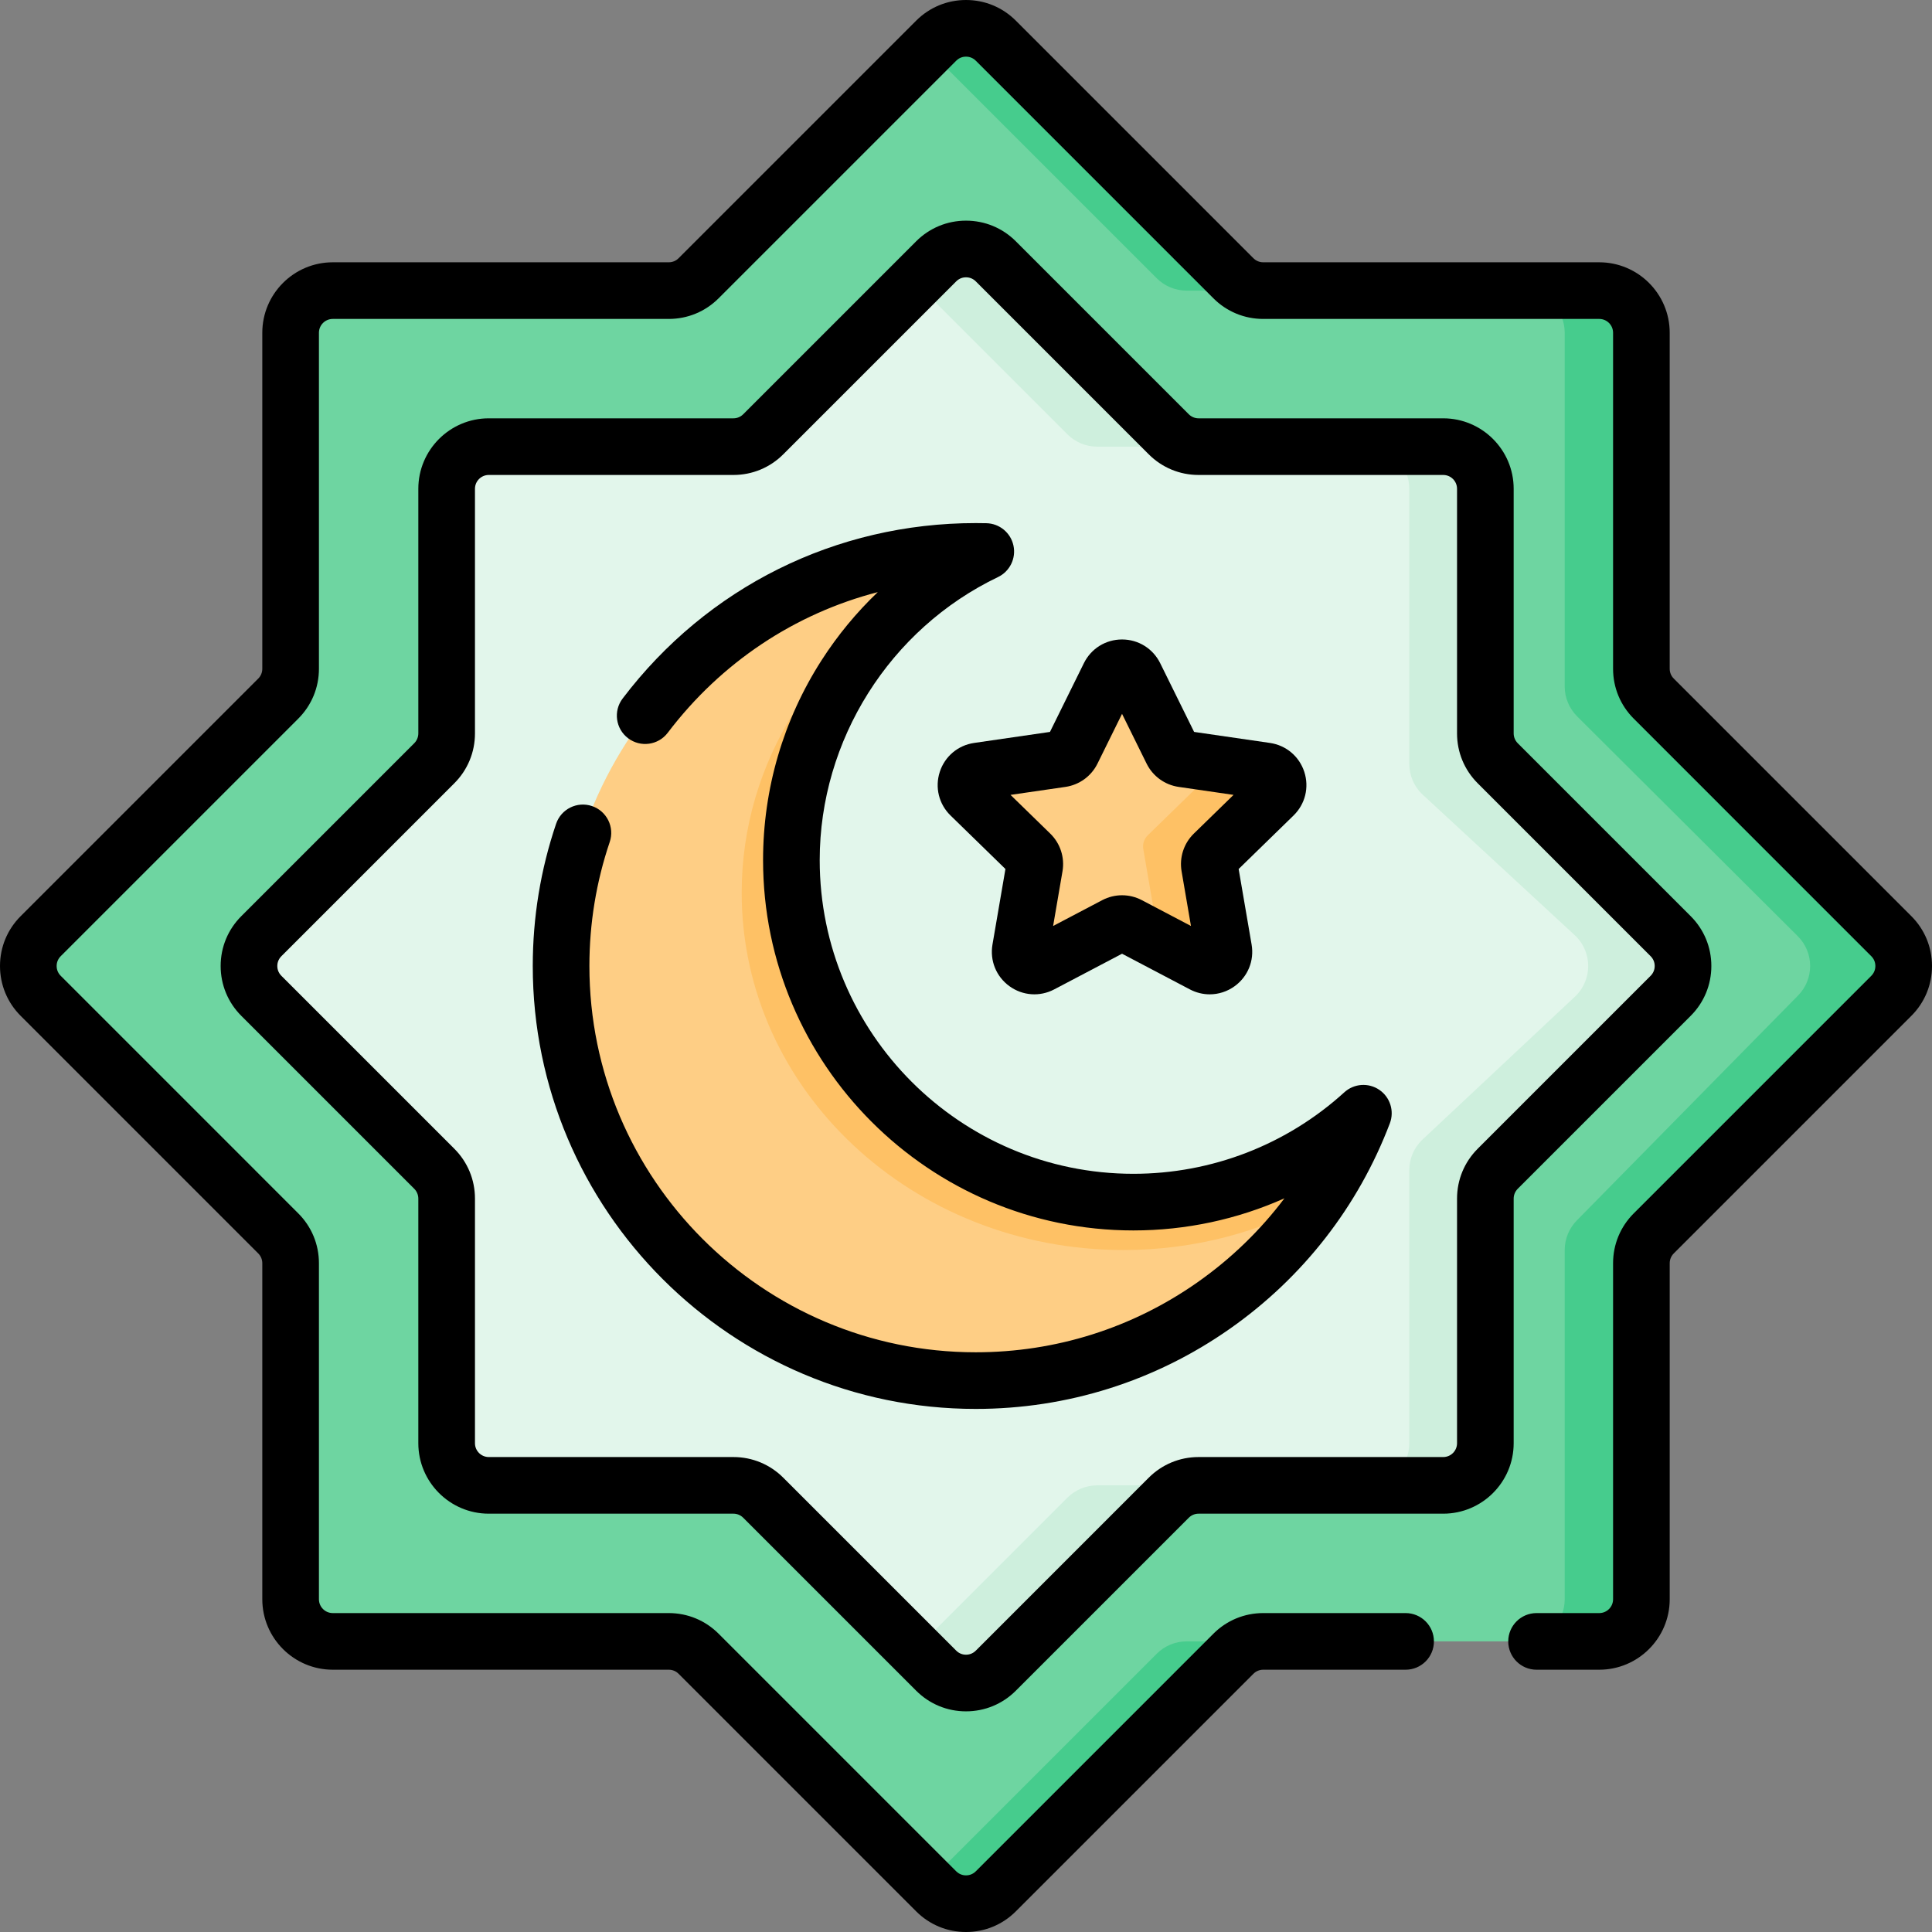 <svg id="Capa_1" enable-background="new 0 0 511.701 511.701" height="512" viewBox="0 0 511.701 511.701" width="512" xmlns="http://www.w3.org/2000/svg"><rect x="0" y="0" width="511.701" height="511.701" fill="#808080" stroke="none"/><g><g><path d="m438.001 326.676 62.931-62.931c4.36-4.36 4.36-11.428 0-15.788l-62.931-62.931c-2.094-2.094-3.27-4.933-3.27-7.894v-88.998c0-6.166-4.998-11.164-11.164-11.164h-88.998c-2.961 0-5.8-1.176-7.894-3.27l-62.931-62.931c-4.36-4.36-11.428-4.36-15.788 0l-62.93 62.931c-2.094 2.094-4.933 3.27-7.894 3.27h-88.998c-6.166 0-11.164 4.998-11.164 11.164v88.998c0 2.961-1.176 5.8-3.27 7.894l-62.931 62.931c-4.36 4.36-4.36 11.428 0 15.788l62.931 62.931c2.094 2.094 3.27 4.933 3.27 7.894v88.998c0 6.166 4.998 11.164 11.164 11.164h88.998c2.961 0 5.8 1.176 7.894 3.27l62.931 62.931c4.36 4.36 11.428 4.36 15.788 0l62.931-62.931c2.094-2.094 4.933-3.27 7.894-3.27h88.998c6.166 0 11.164-4.998 11.164-11.164v-88.998c-.001-2.961 1.175-5.801 3.269-7.894z" fill="#6ed5a1"/></g><g><path d="m314.261 434.73h20.31c-2.96 0-5.8 1.18-7.9 3.27l-62.93 62.93c-4.36 4.36-11.42 4.36-15.78 0l-2.26-2.26 60.67-60.67c2.09-2.089 4.93-3.27 7.89-3.27z" fill="#46cc8d"/></g><g><path d="m326.671 73.701c2.1 2.09 4.94 3.27 7.9 3.27h-20.31c-2.96 0-5.8-1.18-7.89-3.27l-60.67-60.67 2.26-2.26c4.36-4.36 11.42-4.36 15.78 0z" fill="#46cc8d"/></g><g><path d="m500.931 263.741-62.93 62.93c-2.09 2.1-3.27 4.94-3.27 7.9v89c0 6.16-5 11.16-11.16 11.16h-20.31c6.16 0 11.16-5 11.16-11.16v-92.496c0-2.96 1.18-5.8 3.27-7.9l58.465-59.434c4.36-4.36 4.36-11.42 0-15.78l-58.465-58.245c-2.09-2.1-3.27-4.94-3.27-7.9v-93.685c0-6.16-5-11.16-11.16-11.16h20.31c6.16 0 11.16 5 11.16 11.16v89c0 2.96 1.18 5.8 3.27 7.9l62.93 62.93c4.36 4.36 4.36 11.42 0 15.78z" fill="#46cc8d"/></g><g><path d="m396.675 309.558 45.813-45.814c4.36-4.36 4.36-11.428 0-15.788l-45.813-45.814c-2.094-2.094-3.27-4.933-3.27-7.894v-64.79c0-6.166-4.998-11.164-11.164-11.164h-64.79c-2.961 0-5.8-1.176-7.894-3.27l-45.813-45.813c-4.36-4.36-11.428-4.36-15.788 0l-45.813 45.813c-2.094 2.094-4.933 3.27-7.894 3.27h-64.79c-6.166 0-11.164 4.998-11.164 11.164v64.79c0 2.961-1.176 5.8-3.27 7.894l-45.813 45.814c-4.36 4.36-4.36 11.428 0 15.788l45.813 45.814c2.094 2.094 3.27 4.933 3.27 7.894v64.79c0 6.166 4.998 11.164 11.164 11.164h64.79c2.961 0 5.8 1.176 7.894 3.27l45.813 45.813c4.36 4.36 11.428 4.36 15.788 0l45.813-45.813c2.094-2.094 4.933-3.27 7.894-3.27h64.79c6.166 0 11.164-4.998 11.164-11.164v-64.79c0-2.961 1.177-5.8 3.27-7.894z" fill="#e2f6eb"/></g><g><path d="m290.601 393.401h26.85c-2.96 0-5.8 1.18-7.89 3.27l-45.82 45.82c-4.36 4.36-11.42 4.36-15.78 0l-5.54-5.54 40.28-40.28c2.1-2.09 4.94-3.27 7.9-3.27z" fill="#ceefdd"/></g><g><path d="m309.561 115.031c2.09 2.09 4.93 3.27 7.89 3.27h-26.85c-2.96 0-5.8-1.18-7.9-3.27l-40.28-40.28 5.54-5.54c4.36-4.36 11.42-4.36 15.78 0z" fill="#ceefdd"/></g><g><path d="m442.491 263.741-45.82 45.82c-2.09 2.09-3.27 4.93-3.27 7.89v64.79c0 6.17-4.99 11.16-11.16 11.16h-20.14c6.16 0 11.16-4.99 11.16-11.16v-72.32c0-2.96 1.18-5.8 3.27-7.89l40.84-38.29c4.36-4.36 4.36-11.42 0-15.78l-40.84-37.75c-2.09-2.09-3.27-4.93-3.27-7.89v-72.86c0-6.17-5-11.16-11.16-11.16h20.14c6.17 0 11.16 4.99 11.16 11.16v64.79c0 2.96 1.18 5.8 3.27 7.89l45.82 45.82c4.36 4.36 4.36 11.42 0 15.78z" fill="#ceefdd"/></g><g><path d="m361.1 294.85c-15.73 41.393-55.769 70.81-102.683 70.81-60.645 0-109.809-49.164-109.809-109.809s49.164-109.809 109.809-109.809c.89 0 1.786.013 2.67.031-30.457 14.596-51.483 45.711-51.483 81.733 0 50.029 40.553 90.582 90.582 90.582 23.451 0 44.827-8.911 60.914-23.538z" fill="#fece85"/></g><g><path d="m361.1 294.846c-3.128 8.225-7.205 15.975-12.126 23.11-15.061 8.339-32.644 13.119-51.404 13.119-55.85 0-101.13-42.362-101.13-94.619 0-34.964 20.272-65.498 50.411-81.877-22.583 16.476-37.248 43.144-37.248 73.231 0 50.025 40.552 90.577 90.585 90.577 23.453 0 44.823-8.91 60.912-23.541z" fill="#fec165"/></g><g><path d="m300.559 178.967 9.853 19.965c.549 1.112 1.609 1.883 2.836 2.061l22.032 3.201c3.09.449 4.324 4.246 2.088 6.426l-15.943 15.54c-.888.865-1.293 2.112-1.083 3.334l3.764 21.943c.528 3.077-2.702 5.424-5.466 3.971l-19.706-10.36c-1.097-.577-2.409-.577-3.506 0l-19.706 10.36c-2.764 1.453-5.994-.894-5.466-3.971l3.764-21.943c.21-1.222-.196-2.469-1.083-3.334l-15.943-15.54c-2.236-2.179-1.002-5.977 2.088-6.426l22.032-3.201c1.227-.178 2.288-.949 2.836-2.061l9.853-19.965c1.381-2.8 5.374-2.8 6.756 0z" fill="#fece85"/></g><g><path d="m321.423 226.158c-.887.87-1.292 2.118-1.081 3.339l3.761 21.941c.527 3.075-2.698 5.422-5.466 3.972l-11.695-6.151c0-.193-.018-.404-.053-.615l-4.086-23.786c-.22-1.327.22-2.671 1.177-3.612l17.284-16.845c.624-.606.993-1.336 1.151-2.083l12.864 1.872c3.093.448 4.323 4.253 2.091 6.432z" fill="#fec165"/></g><g><path d="m248.906 204.44c-1.335 4.108-.243 8.533 2.851 11.551l14.538 14.17-3.433 20.011c-.729 4.258.988 8.48 4.483 11.019 3.496 2.539 8.042 2.867 11.865.857l17.97-9.447 17.969 9.447c1.663.874 3.463 1.307 5.254 1.307 2.326-.001 4.638-.729 6.613-2.165 3.495-2.539 5.212-6.762 4.48-11.019l-3.432-20.01 14.537-14.17c3.094-3.016 4.187-7.441 2.853-11.55-1.335-4.108-4.82-7.048-9.097-7.669l-20.089-2.919-8.985-18.206c-1.912-3.873-5.782-6.28-10.102-6.28-.001 0-.001 0-.002 0-4.319 0-8.19 2.405-10.104 6.28l-8.984 18.206-20.091 2.919c-4.273.622-7.759 3.56-9.094 7.668zm33.286 3.975c3.671-.534 6.842-2.839 8.482-6.164l6.506-13.183 6.506 13.182c1.641 3.325 4.811 5.63 8.483 6.165l14.547 2.114-10.526 10.26c-2.654 2.588-3.866 6.314-3.24 9.974l2.484 14.488-13.016-6.843c-3.28-1.723-7.199-1.723-10.481.002l-13.012 6.841 2.484-14.486c.628-3.657-.583-7.386-3.239-9.976l-10.527-10.26z"/><path d="m506.235 242.653-62.931-62.932c-.692-.692-1.074-1.612-1.074-2.59v-88.997c0-10.291-8.372-18.664-18.663-18.664h-88.998c-.979 0-1.898-.381-2.591-1.073l-62.93-62.931c-3.526-3.525-8.212-5.466-13.197-5.466s-9.672 1.941-13.197 5.466l-62.932 62.931c-.691.692-1.611 1.073-2.59 1.073h-88.998c-10.291 0-18.663 8.373-18.663 18.664v88.998c0 .978-.382 1.897-1.074 2.591l-62.931 62.93c-3.525 3.526-5.466 8.212-5.466 13.198s1.941 9.672 5.466 13.197l62.931 62.932c.692.692 1.074 1.612 1.074 2.59v88.998c0 10.291 8.372 18.664 18.663 18.664h88.998c.979 0 1.898.381 2.591 1.073l62.931 62.931c3.525 3.524 8.212 5.466 13.197 5.466s9.672-1.941 13.197-5.466l62.932-62.931c.691-.692 1.611-1.073 2.59-1.073h37.713c4.143 0 7.5-3.357 7.5-7.5s-3.357-7.5-7.5-7.5h-37.713c-4.985 0-9.672 1.941-13.197 5.466l-62.932 62.931c-.933.934-2.023 1.073-2.59 1.073s-1.657-.14-2.591-1.073l-62.931-62.931c-3.525-3.524-8.212-5.466-13.197-5.466h-88.998c-2.02 0-3.663-1.644-3.663-3.664v-88.998c0-4.984-1.941-9.671-5.467-13.197l-62.931-62.933c-.934-.933-1.073-2.023-1.073-2.59s.14-1.657 1.073-2.591l62.931-62.931c3.525-3.526 5.467-8.213 5.467-13.197v-88.997c0-2.021 1.644-3.664 3.663-3.664h88.998c4.985 0 9.672-1.941 13.197-5.466l62.932-62.931c.933-.934 2.023-1.073 2.59-1.073s1.657.14 2.591 1.073l62.931 62.931c3.525 3.524 8.212 5.466 13.197 5.466h88.998c2.02 0 3.663 1.644 3.663 3.664v88.998c0 4.984 1.941 9.671 5.467 13.197l62.931 62.932c.934.933 1.073 2.023 1.073 2.59s-.14 1.657-1.073 2.591l-62.931 62.931c-3.525 3.526-5.467 8.213-5.467 13.197v88.998c0 2.021-1.644 3.664-3.663 3.664h-16.603c-4.143 0-7.5 3.357-7.5 7.5s3.357 7.5 7.5 7.5h16.603c10.291 0 18.663-8.373 18.663-18.664v-88.998c0-.978.382-1.897 1.074-2.591l62.931-62.931c3.524-3.525 5.466-8.212 5.466-13.197s-1.942-9.672-5.467-13.198z"/><path d="m400.905 317.452c0-.964.391-1.908 1.073-2.591l45.813-45.813c3.525-3.524 5.468-8.212 5.468-13.197s-1.942-9.673-5.467-13.197l-45.813-45.812c-.683-.684-1.074-1.628-1.074-2.593v-64.789c0-10.291-8.372-18.664-18.663-18.664h-64.79c-.979 0-1.899-.381-2.591-1.073l-45.813-45.813c-3.524-3.525-8.212-5.468-13.197-5.468s-9.673 1.942-13.197 5.467l-45.813 45.813c-.691.692-1.611 1.073-2.591 1.073h-64.79c-10.291 0-18.663 8.373-18.663 18.664v64.789c0 .965-.392 1.909-1.073 2.591l-45.814 45.814c-3.525 3.524-5.468 8.212-5.468 13.197s1.942 9.673 5.467 13.197l45.813 45.812c.683.684 1.074 1.628 1.074 2.593v64.789c0 10.291 8.372 18.664 18.663 18.664h64.79c.979 0 1.899.381 2.591 1.073l45.813 45.813c3.524 3.525 8.212 5.468 13.197 5.468s9.673-1.942 13.197-5.467l45.813-45.813c.691-.692 1.611-1.073 2.591-1.073h64.79c10.291 0 18.663-8.373 18.663-18.664v-64.79zm-9.534-13.198c0 .001 0 .001-.001.002-3.524 3.525-5.465 8.212-5.465 13.196v64.789c0 2.021-1.644 3.664-3.663 3.664h-64.79c-4.985 0-9.673 1.941-13.198 5.466l-45.813 45.814c-.934.934-2.023 1.073-2.59 1.073s-1.656-.14-2.59-1.074l-45.813-45.813c-3.525-3.524-8.213-5.466-13.198-5.466h-64.79c-2.02 0-3.663-1.644-3.663-3.664v-64.789c0-4.984-1.94-9.671-5.466-13.198l-45.815-45.814c-.934-.934-1.073-2.023-1.073-2.59s.14-1.656 1.074-2.59l45.814-45.815c3.524-3.525 5.465-8.212 5.465-13.196v-64.789c0-2.021 1.644-3.664 3.663-3.664h64.79c4.985 0 9.673-1.941 13.198-5.466l45.813-45.814c.934-.934 2.023-1.073 2.59-1.073s1.656.14 2.59 1.074l45.813 45.813c3.525 3.524 8.213 5.466 13.198 5.466h64.79c2.02 0 3.663 1.644 3.663 3.664v64.789c0 4.984 1.94 9.671 5.466 13.198l45.814 45.813c.934.934 1.073 2.023 1.073 2.59s-.14 1.656-1.074 2.59z"/><path d="m365.323 288.651c-2.868-1.956-6.702-1.686-9.268.649-15.312 13.92-35.153 21.587-55.87 21.587-45.812 0-83.082-37.27-83.082-83.081 0-31.795 18.537-61.223 47.225-74.97 3.132-1.501 4.823-4.955 4.09-8.349-.734-3.395-3.702-5.841-7.174-5.913-.936-.02-1.885-.033-2.827-.033-37.025 0-71.109 16.938-93.513 46.47-2.503 3.301-1.857 8.005 1.442 10.509 3.301 2.504 8.005 1.856 10.509-1.442 14.161-18.669 33.674-31.567 55.633-37.256-5.626 5.368-10.624 11.413-14.875 18.028-10.146 15.792-15.51 34.104-15.51 52.956 0 54.082 43.999 98.081 98.082 98.081 13.939 0 27.542-2.94 40.012-8.512-6.412 8.512-14.165 16.02-23.055 22.263-17.254 12.116-37.561 18.521-58.726 18.521-56.414 0-102.31-45.896-102.31-102.309 0-11.248 1.812-22.301 5.386-32.85 1.329-3.923-.774-8.181-4.697-9.51-3.924-1.329-8.182.773-9.51 4.697-4.1 12.102-6.179 24.773-6.179 37.662 0 64.685 52.625 117.309 117.31 117.309 24.267 0 47.555-7.347 67.346-21.245 19.342-13.582 33.985-32.394 42.349-54.4 1.233-3.242.079-6.909-2.788-8.862z"/></g></g></svg>